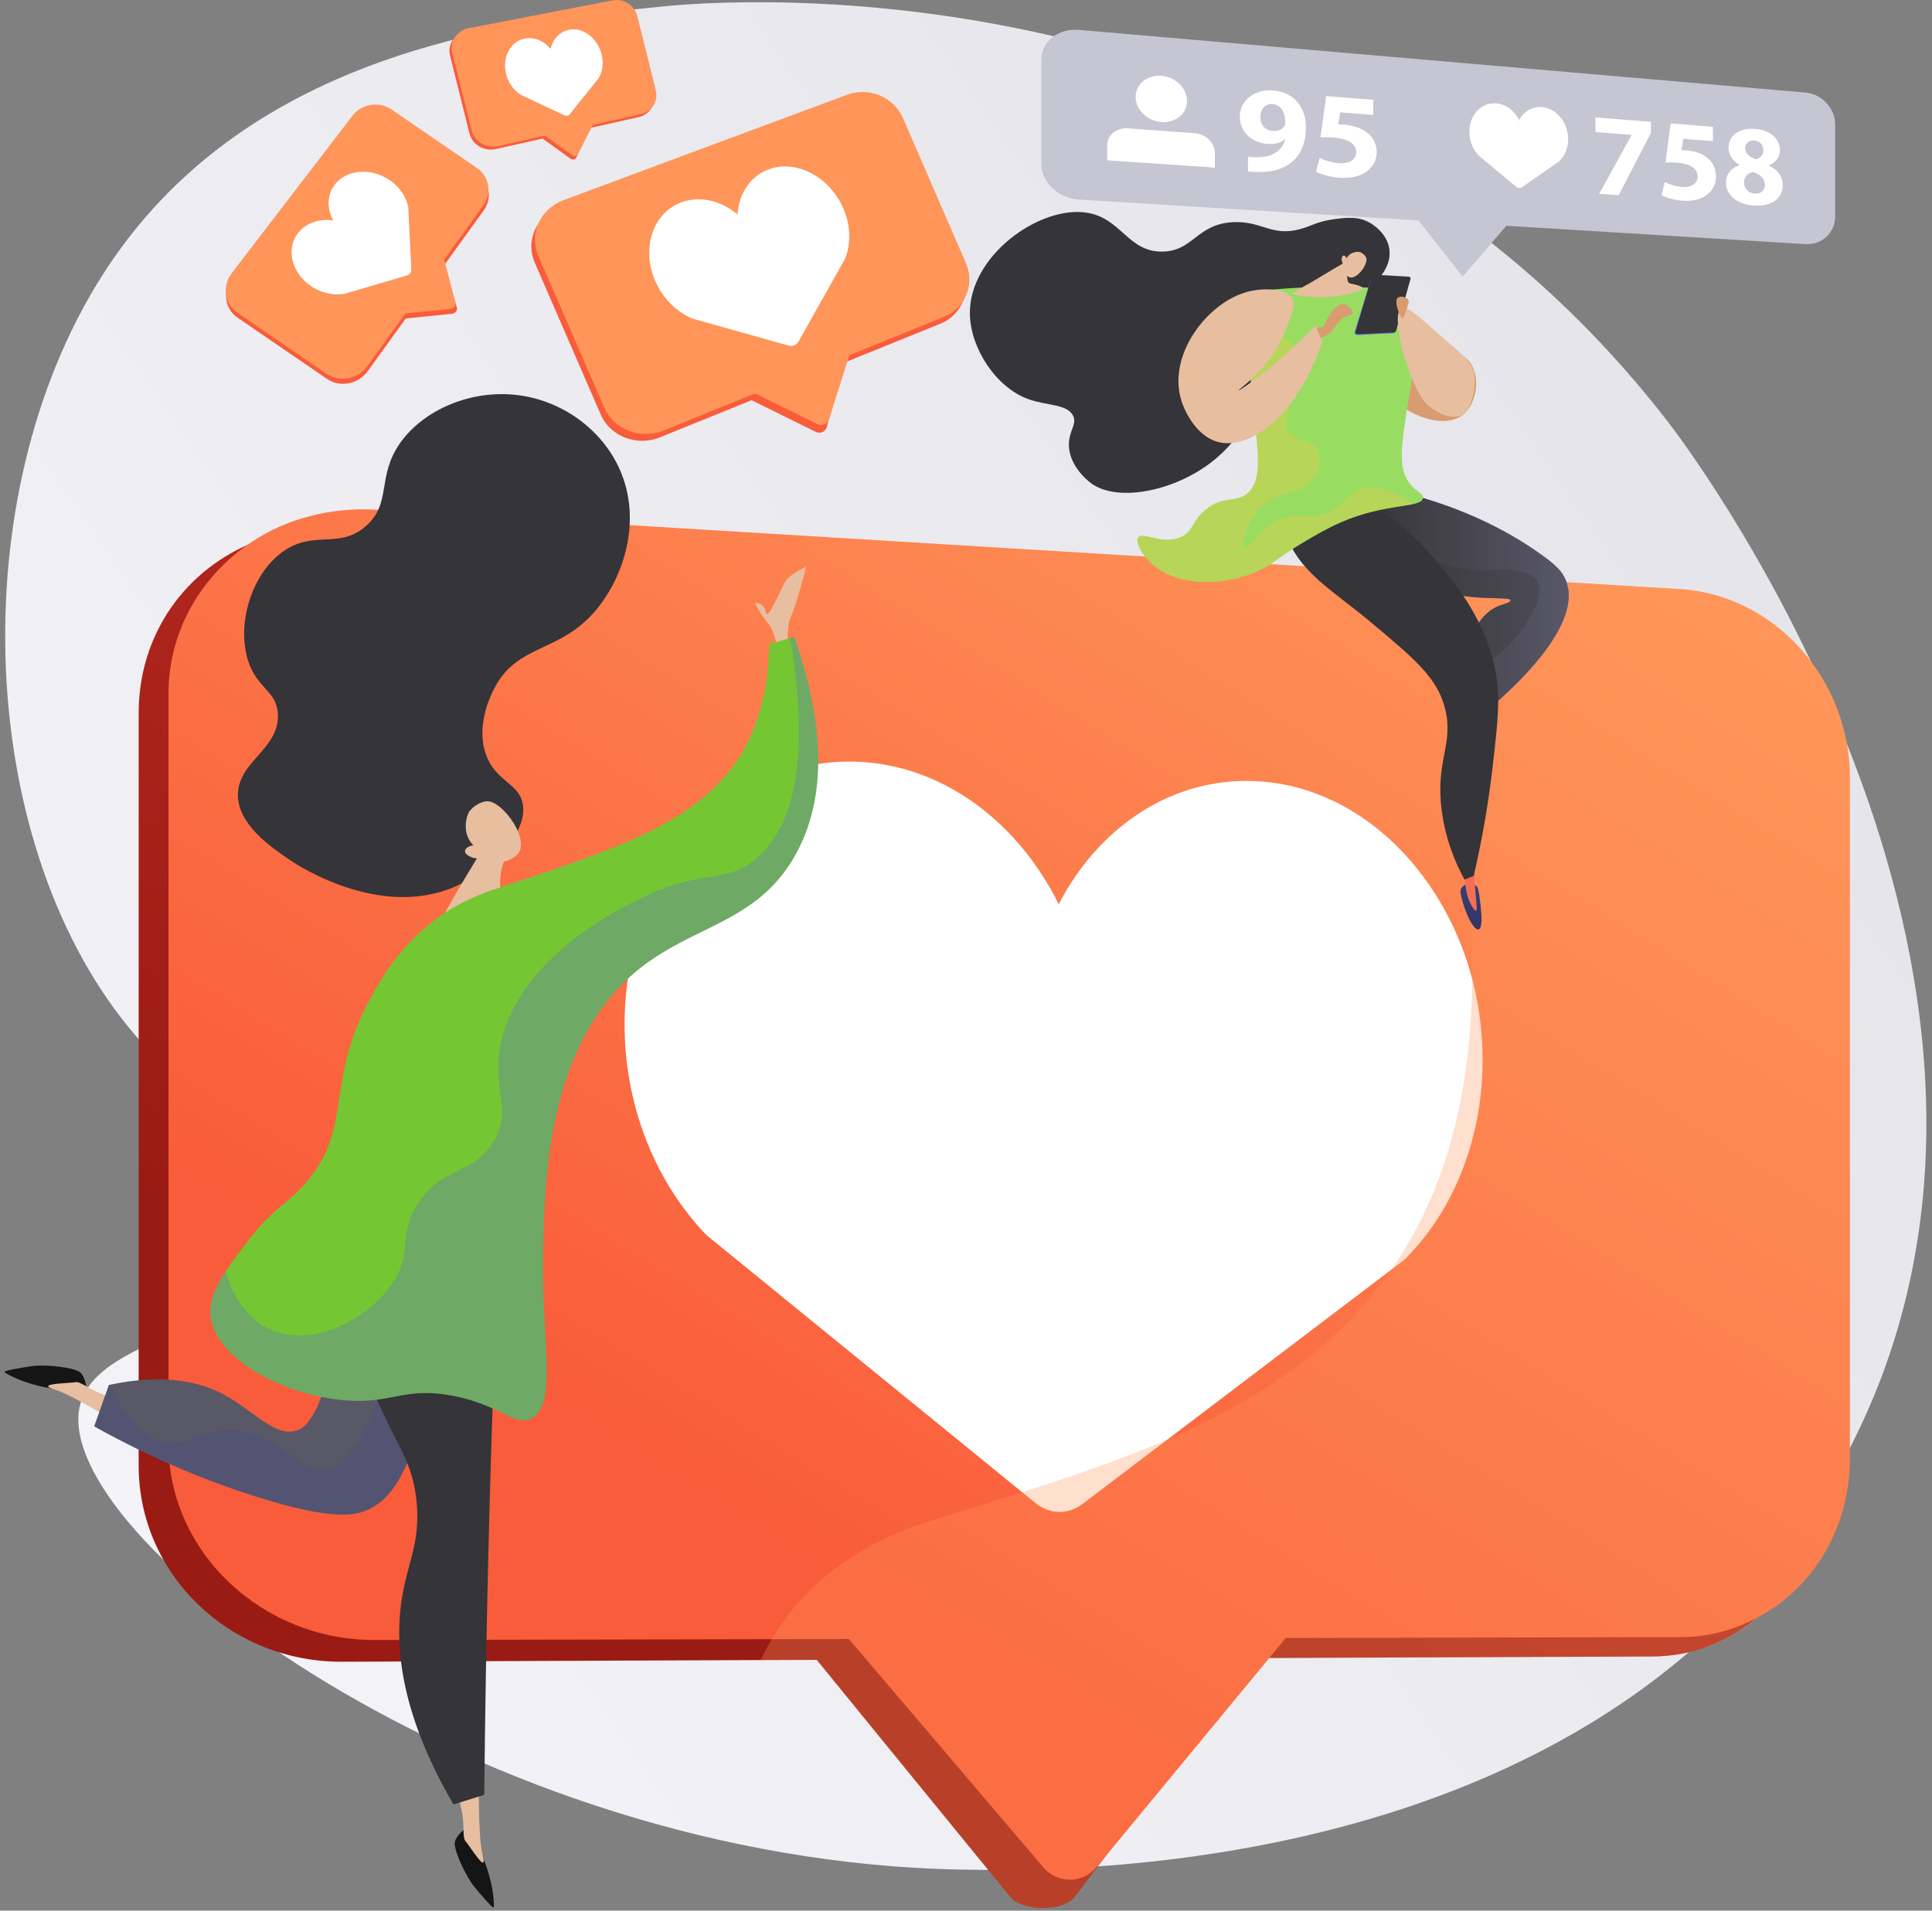 <svg width="273" height="270" viewBox="0 0 273 270" fill="none" xmlns="http://www.w3.org/2000/svg">
<rect x="0" y="0" width="273" height="270" fill="#808080" stroke="none"/>
<path d="M93.865 0.891C73.665 2.932 37.207 6.617 16.439 35.955C-5.009 66.255 -4.2 116.118 17.085 143.792C27.641 157.514 41.998 164.183 40.313 174.886C38.187 188.379 13.754 187.932 11.278 198.702C7.073 216.998 67.302 262.984 135.804 264.198C149.849 264.448 228.088 265.835 260.33 206.641C296.292 140.615 239.46 64.509 235.812 59.771C184.544 -6.808 101.877 0.081 93.865 0.891Z" fill="url(#paint0_linear_147_725)"/>
<path d="M19.593 100.774V207.095C19.593 222.476 32.45 234.902 48.392 234.828L107.594 234.589L115.412 234.562L143.038 268.414C145.132 270.044 150.151 270.115 151.838 268.076L155.936 262.663L177.372 234.308L179.352 234.295L233.489 234.084C239.31 234.055 244.292 231.946 248.467 228.418C253.993 223.779 257.176 216.68 257.176 208.736V112.301C257.176 98.356 246.668 86.407 233.144 85.606L221.662 84.916L48.088 74.639C44.007 74.381 39.919 75.024 36.115 76.524C26.235 80.375 19.593 89.598 19.593 100.774Z" fill="url(#paint1_linear_147_725)"/>
<path d="M23.811 98.029V204.059C23.811 219.397 37.089 231.792 52.932 231.754L108.922 231.641L119.942 231.613L147.433 263.89C149.428 266.224 152.974 266.21 154.915 263.862L155.921 262.667L179.347 234.299L181.682 231.473L237.508 231.346C241.599 231.332 245.247 230.277 248.622 228.422C256.353 224.204 261.394 215.783 261.394 206.098V109.911C261.394 95.994 250.787 84.059 237.32 83.243L224.144 82.442L53.16 72.029C46.708 71.635 40.467 73.337 35.645 76.528C28.63 81.149 23.811 88.951 23.811 98.029Z" fill="url(#paint2_linear_147_725)"/>
<path d="M209.433 147.315C208.427 128.441 195.6 112.584 179.627 110.576C166.923 108.979 155.619 116.161 149.601 127.78C143.569 115.589 132.16 107.278 119.216 107.63C102.75 108.079 89.381 123.027 88.326 142.262C87.629 154.973 92.242 166.653 99.814 174.528L146.285 212.379C148.291 214.016 150.907 214.087 152.914 212.567L198.431 178.033C205.691 170.853 210.097 159.779 209.433 147.315Z" fill="white"/>
<path style="mix-blend-mode:multiply" opacity="0.3" d="M107.485 234.594L115.358 234.566L143.01 268.418C145.105 270.048 150.136 270.119 151.825 268.08L155.93 262.667L179.351 234.299L233.489 234.088C239.309 234.059 244.447 231.95 248.621 228.422C256.354 224.204 261.394 215.783 261.394 206.098V109.912C261.394 95.994 250.787 84.059 237.32 83.244L224.144 82.442C223.315 83.23 222.561 84.045 221.788 84.916C212.959 94.63 206.727 108.955 207.865 130.071C211.226 192.869 169.499 203.033 131.792 214.811C120.11 218.47 113.129 224.736 109.053 231.638C108.477 232.612 107.963 233.596 107.485 234.594Z" fill="url(#paint3_linear_147_725)"/>
<path d="M196.846 41.876C198.046 41.786 197.994 45.004 201.379 47.742C204.406 50.189 206.639 49.389 207.912 51.541C209.164 53.66 208.573 57.104 206.712 58.606C203.989 60.803 197.949 58.606 195.38 54.607C192.093 49.496 195.046 42.012 196.846 41.876Z" fill="url(#paint4_linear_147_725)"/>
<path d="M196.846 41.876C198.046 41.786 197.994 45.004 201.379 47.742C204.406 50.189 206.639 49.389 207.912 51.541C209.164 53.66 208.573 57.104 206.712 58.606C203.989 60.803 197.949 58.606 195.38 54.607C192.093 49.496 195.046 42.012 196.846 41.876Z" fill="#D99C71"/>
<path d="M197.788 69.488C207.582 71.866 214.035 75.683 217.803 78.383C219.844 79.847 220.788 80.759 221.298 82.09C224.199 89.671 209.291 101.134 207.703 102.335L205.622 97.481C207.162 89.026 209.726 86.373 211.872 85.585C212.472 85.364 213.48 85.127 213.461 84.843C213.415 84.169 207.753 85.132 202.341 83.149C196.948 81.174 191.525 76.179 192.493 72.876C192.669 72.274 193.41 70.531 197.788 69.488Z" fill="url(#paint5_linear_147_725)"/>
<path d="M197.788 69.488C207.582 71.866 214.035 75.683 217.803 78.383C219.844 79.847 220.788 80.759 221.298 82.09C224.199 89.671 209.291 101.134 207.703 102.335L205.622 97.481C207.162 89.026 209.726 86.373 211.872 85.585C212.472 85.364 213.48 85.127 213.461 84.843C213.415 84.169 207.753 85.132 202.341 83.149C196.948 81.174 191.525 76.179 192.493 72.876C192.669 72.274 193.41 70.531 197.788 69.488Z" fill="url(#paint6_linear_147_725)"/>
<path d="M207.286 124.903C207.286 124.903 206.374 125.227 206.371 125.948C206.368 126.67 207.294 129.846 208.297 130.975C209.299 132.104 209.395 130.419 209.332 129.338C209.269 128.257 209.006 125.825 208.754 125.355C208.503 124.885 207.286 124.903 207.286 124.903Z" fill="url(#paint7_linear_147_725)"/>
<path style="mix-blend-mode:multiply" opacity="0.3" d="M210.217 80.572C211.997 80.537 216.167 80.205 217.277 82.266C218.204 83.986 216.581 86.594 215.583 88.197C212.87 92.556 210.236 93.002 208.382 95.68C207.663 96.717 207.013 98.165 206.806 100.234C206.412 99.316 206.019 98.398 205.626 97.481C207.166 89.026 209.73 86.373 211.876 85.584C212.476 85.364 213.484 85.127 213.465 84.843C213.419 84.169 207.757 85.132 202.345 83.149C197.427 81.349 192.504 77.043 192.401 73.793C200.186 79.379 206.048 80.653 210.217 80.572Z" fill="url(#paint8_linear_147_725)"/>
<path d="M206.759 121.839C206.813 122.95 206.907 123.879 206.992 124.569C207.18 126.095 207.353 126.7 207.59 127.249C207.797 127.731 208.313 128.774 208.56 128.702C208.806 128.629 208.553 127.47 208.357 124.248C208.329 123.78 208.243 122.291 208.243 122.291L206.759 121.839Z" fill="url(#paint9_linear_147_725)"/>
<path d="M192.14 70.123C196.492 72.734 200.36 76.078 203.573 80.007C206.088 83.088 209.913 87.783 211.297 94.778C212.035 98.506 211.672 101.851 210.912 108.388C210.315 113.564 209.423 118.702 208.241 123.777L206.939 124.3C205.777 122.164 204.256 118.783 203.711 114.459C202.82 107.387 205.466 105.139 204.193 100.123C203.092 95.777 199.905 93.113 193.529 87.785C188.291 83.406 183.46 80.809 181.667 75.348C181.363 74.42 181.104 73.283 181.601 72.241C182.677 69.996 186.773 69.213 192.14 70.123Z" fill="url(#paint10_linear_147_725)"/>
<path d="M187.322 42.623C188.787 42.309 191.196 42.371 193.492 40.563C194.184 40.018 196.634 38.089 196.336 35.329C196.074 32.9 193.772 31.594 193.489 31.439C191.858 30.541 190.233 30.741 188.431 30.987C186.094 31.307 185.318 31.95 183.693 32.383C179.676 33.466 178.317 31.206 174.272 31.396C169.102 31.64 168.654 35.458 164.304 35.553C159.421 35.66 158.485 30.881 153.664 30.071C146.971 28.948 136.846 36.152 137.049 44.457C137.168 49.254 140.739 54.752 145.302 56.402C147.96 57.365 150.83 57.058 151.649 58.788C152.227 60.018 150.921 60.967 151.046 63.11C151.204 65.875 153.585 67.815 153.969 68.128C157.532 71.036 165.536 69.567 170.998 65.452C180.847 58.033 179.357 44.337 187.322 42.623Z" fill="#343439"/>
<path d="M176.321 41.294C180.103 40.828 183.907 40.568 187.718 40.516C196.703 40.395 197.989 41.534 198.318 42.378C198.932 43.949 197.881 44.738 198.478 47.481C198.834 49.118 198.497 49.867 199.187 51.629C199.861 53.346 199.332 54.268 198.738 58.292C197.977 63.439 197.626 66.055 199.067 68.129C200.067 69.573 201.185 69.693 201.08 70.377C200.853 71.836 195.808 71.032 189.423 73.832C187.574 74.643 185.873 75.642 184.446 76.48C181.104 78.442 180.486 79.192 178.938 80.08C174.045 82.891 166.694 83.162 162.842 79.763C161.405 78.495 160.358 76.633 160.83 75.951C161.471 75.022 164.339 77.132 166.972 75.845C168.716 74.992 168.384 73.614 170.4 71.993C172.827 70.037 174.514 71.062 176.165 69.79C178.741 67.805 177.569 63.049 176.846 55.088C176.432 50.502 176.257 45.898 176.321 41.294Z" fill="url(#paint11_linear_147_725)"/>
<path d="M186.015 46.332L187.012 46.162C187.012 46.162 188.688 42.01 190.322 43.177C191.957 44.344 190.757 44.567 190.208 44.703C189.659 44.84 188.503 46.132 188.282 46.709C188.06 47.286 186.336 47.859 186.336 47.859L186.015 46.332Z" fill="#D99C71"/>
<path d="M186.047 39.444C184.822 40.203 182.84 41.197 182.623 41.466C182.405 41.734 188.624 42.8 192.494 40.848C192.494 40.848 193.094 40.514 190.761 40.048C190.264 39.952 190.361 38.981 190.427 37.982L189.96 37.115C189.96 37.115 187.27 38.683 186.047 39.444Z" fill="#E8BEA0"/>
<path d="M189.728 37.158C189.728 37.158 189.417 38.478 190.581 39.131C191.621 39.715 193.384 37.319 193.054 36.429C192.945 36.132 192.553 35.755 192.142 35.622C191.854 35.531 190.763 35.567 190.296 36.488C190.174 36.22 189.956 36.079 189.808 36.123C189.621 36.179 189.593 36.519 189.588 36.596C189.575 36.793 189.624 36.99 189.728 37.158Z" fill="#E8BEA0"/>
<path d="M196.871 47.089L191.778 47.346C191.586 47.355 191.35 47.114 191.398 46.949L193.777 39.25C193.799 39.186 193.842 39.131 193.898 39.093C193.955 39.056 194.023 39.039 194.09 39.045L198.974 39.152C199.133 39.162 199.221 39.475 199.178 39.633L197.155 46.873C197.135 46.933 197.097 46.986 197.047 47.025C196.996 47.063 196.935 47.085 196.871 47.089Z" fill="url(#paint12_linear_147_725)"/>
<path d="M196.995 46.903L191.874 47.144C191.681 47.152 191.542 47.011 191.59 46.847L193.877 39.015C193.899 38.951 193.942 38.895 193.999 38.858C194.056 38.821 194.124 38.804 194.192 38.81L199.083 39.099C199.121 39.101 199.157 39.112 199.19 39.13C199.222 39.149 199.251 39.174 199.272 39.205C199.294 39.236 199.308 39.271 199.314 39.308C199.32 39.345 199.318 39.383 199.308 39.419L197.279 46.683C197.259 46.744 197.221 46.798 197.171 46.837C197.12 46.876 197.059 46.899 196.995 46.903Z" fill="#343439"/>
<g style="mix-blend-mode:multiply">
<path d="M194.388 42.298C194.54 43.009 195.181 42.856 195.702 43.718C196.366 44.813 195.73 45.779 196.339 46.18C196.524 46.303 196.838 46.373 197.398 46.229L197.253 46.748C197.234 46.809 197.196 46.862 197.146 46.902C197.095 46.941 197.034 46.964 196.97 46.967L191.849 47.208C191.656 47.217 191.517 47.076 191.565 46.912L193.853 39.08C193.874 39.015 193.917 38.96 193.974 38.922C194.031 38.885 194.099 38.868 194.167 38.874L194.901 38.918C195 39.216 195.047 39.528 195.043 39.842C195.024 41.022 194.211 41.463 194.388 42.298Z" fill="#343439"/>
</g>
<path style="mix-blend-mode:multiply" opacity="0.3" d="M191.921 69.218C190.071 69.989 189.822 71.642 187.263 72.583C184.822 73.479 184.003 72.355 181.569 73.1C177.91 74.218 176.516 77.746 175.962 77.413C175.455 77.109 175.942 73.733 178.291 71.547C180.988 69.036 183.897 70.186 185.624 67.579C186.298 66.564 186.813 64.945 186.228 63.697C185.433 62.007 183.359 62.593 182.26 61.193C180.285 58.682 184.907 54.153 183.639 50.324C183.134 48.796 181.521 46.881 176.334 45.599C176.404 49.436 176.622 52.644 176.846 55.079C177.569 63.046 178.741 67.797 176.165 69.781C174.514 71.053 172.827 70.029 170.4 71.985C168.384 73.609 168.716 74.987 166.972 75.837C164.339 77.123 161.471 75.014 160.83 75.942C160.358 76.625 161.408 78.487 162.842 79.756C166.693 83.155 174.045 82.883 178.938 80.073C180.486 79.185 181.104 78.436 184.445 76.472C185.873 75.634 187.574 74.636 189.423 73.825C193.905 71.859 197.722 71.669 199.681 71.225C195.791 68.638 193.422 68.595 191.921 69.218Z" fill="url(#paint13_linear_147_725)"/>
<path d="M197.98 43.608C196.619 44.349 198.422 52.353 200.979 56.34C201.731 57.512 204.225 59.325 206.245 58.806C207.798 58.406 208.639 55.037 208.311 52.874C208.014 50.907 205.798 49.47 202.978 46.941C200.209 44.458 198.778 43.174 197.98 43.608Z" fill="#E8BEA0"/>
<path d="M198.713 43.825L199.025 42.856C199.068 42.724 199.063 42.58 199.012 42.45C198.961 42.32 198.866 42.212 198.744 42.145C198.395 41.952 197.894 41.783 197.514 42.075C196.864 42.576 197.963 45.175 198.213 44.975C198.462 44.775 198.713 43.825 198.713 43.825Z" fill="#D99C71"/>
<path d="M182.603 42.217C181.792 40.705 178.574 40.676 176.479 41.182C170.701 42.582 164.791 50.176 166.989 56.796C167.124 57.2 168.668 61.646 172.252 62.489C176.892 63.581 183.575 58.307 186.831 48.255C186.514 47.508 186.198 46.76 185.881 46.013C184.134 47.833 182.293 49.56 180.365 51.189C177.394 53.698 175.085 55.242 175.017 55.157C174.95 55.072 177.257 53.605 179.417 50.671C180.81 48.776 181.413 47.263 181.832 46.185C182.642 44.092 183.049 43.044 182.603 42.217Z" fill="#E8BEA0"/>
<path d="M255.126 13.081L152.452 4.222C149.527 3.969 147.144 5.874 147.144 8.481V23.158C147.144 25.758 149.527 28.021 152.452 28.201L255.126 34.499C257.445 34.641 259.316 32.889 259.316 30.586V17.613C259.316 15.311 257.445 13.281 255.126 13.081Z" fill="#C6C5D2"/>
<path d="M206.685 39.087L198.804 29.077L214.432 30.069L206.685 39.087Z" fill="#C6C5D2"/>
<path d="M168.8 18.818L159.38 18.137C157.762 18.02 156.448 19.1 156.448 20.551V22.66L171.662 23.686V21.609C171.658 20.182 170.381 18.933 168.8 18.818Z" fill="white"/>
<path d="M167.732 14.265C167.732 16.063 166.116 17.402 164.114 17.251C162.112 17.099 160.467 15.517 160.467 13.701C160.467 11.885 162.104 10.552 164.114 10.716C166.124 10.88 167.732 12.467 167.732 14.265Z" fill="white"/>
<path d="M176.34 22.132C176.759 22.196 177.182 22.226 177.605 22.219C178.483 22.228 179.379 22.063 180.046 21.693C180.426 21.486 180.76 21.204 181.027 20.864C181.295 20.524 181.491 20.133 181.603 19.716L181.546 19.695C180.996 20.176 180.198 20.415 179.074 20.335C176.973 20.185 175.189 18.709 175.189 16.504C175.189 14.282 177.145 12.566 179.874 12.782C183.042 13.035 184.533 15.372 184.533 18.005C184.533 20.343 183.722 22.003 182.38 23.037C181.205 23.93 179.587 24.36 177.662 24.3C177.22 24.297 176.779 24.268 176.34 24.212V22.132ZM178.102 16.563C178.102 17.539 178.674 18.419 179.855 18.506C180.635 18.563 181.186 18.256 181.452 17.876C181.548 17.726 181.603 17.557 181.603 17.226C181.603 16.027 181.11 14.807 179.798 14.705C178.808 14.637 178.082 15.379 178.102 16.563Z" fill="white"/>
<path d="M194.044 16.243L189.369 15.883L189.108 17.587C189.369 17.577 189.631 17.585 189.891 17.612C191.046 17.698 192.214 18.027 193.069 18.657C193.974 19.29 194.528 20.257 194.528 21.56C194.528 23.633 192.602 25.338 189.355 25.123C187.879 25.026 186.643 24.63 185.967 24.256L186.473 22.32C187.337 22.733 188.269 22.985 189.224 23.064C190.397 23.145 191.643 22.715 191.643 21.529C191.643 20.373 190.657 19.603 188.235 19.423C187.686 19.377 187.135 19.372 186.586 19.406L187.392 13.575L194.048 14.104L194.044 16.243Z" fill="white"/>
<path d="M221.58 19.401C221.462 17.275 219.975 15.443 218.126 15.156C216.657 14.929 215.353 15.69 214.659 16.968C213.965 15.58 212.653 14.606 211.167 14.597C209.281 14.585 207.753 16.201 207.632 18.342C207.592 19.007 207.688 19.673 207.914 20.3C208.139 20.927 208.49 21.501 208.945 21.988L214.278 26.425C214.381 26.518 214.512 26.573 214.65 26.583C214.788 26.592 214.926 26.555 215.04 26.477L220.302 22.807C221.143 22.032 221.654 20.805 221.58 19.401Z" fill="white"/>
<path d="M233.283 17.218V18.793L228.726 27.581L225.966 27.395L230.552 19.092V19.059L225.448 18.665V16.596L233.283 17.218Z" fill="white"/>
<path d="M242.043 19.945L237.844 19.621L237.61 21.237C237.844 21.227 238.079 21.233 238.313 21.257C239.348 21.335 240.399 21.642 241.163 22.237C241.977 22.834 242.474 23.747 242.474 24.982C242.474 26.947 240.747 28.57 237.828 28.373C236.503 28.285 235.393 27.915 234.787 27.564L235.241 25.727C236.012 26.114 236.85 26.35 237.71 26.423C238.765 26.496 239.882 26.084 239.882 24.96C239.882 23.868 238.998 23.13 236.822 22.976C236.33 22.935 235.835 22.931 235.342 22.966L236.066 17.438L242.043 17.914V19.945Z" fill="white"/>
<path d="M243.88 25.845C243.88 24.58 244.622 23.758 245.791 23.341V23.293C244.754 22.698 244.243 21.802 244.243 20.877C244.243 19.094 245.873 18.04 248.005 18.21C250.484 18.402 251.507 19.904 251.507 21.174C251.507 22.074 251.02 22.921 249.979 23.36V23.408C251.004 23.87 251.913 24.804 251.913 26.154C251.913 28.05 250.305 29.211 247.841 29.043C245.134 28.865 243.88 27.272 243.88 25.845ZM249.393 26.153C249.393 25.234 248.708 24.636 247.727 24.307C246.907 24.474 246.432 25.022 246.432 25.782C246.431 26.189 246.588 26.579 246.869 26.873C247.15 27.167 247.534 27.34 247.94 27.358C248.822 27.418 249.393 26.894 249.393 26.153ZM246.6 20.975C246.6 21.687 247.256 22.189 248.107 22.511C248.679 22.393 249.185 21.914 249.185 21.254C249.185 20.608 248.809 19.934 247.894 19.863C247.039 19.798 246.596 20.313 246.596 20.975H246.6Z" fill="white"/>
<path d="M12.215 196.292C12.215 196.292 12.167 194.903 11.468 194.056C10.769 193.209 6.364 192.804 4.661 193.035C2.957 193.266 0.953 193.646 0.651 193.818C0.348 193.99 4.368 196.047 8.258 196.291L12.149 196.535L12.215 196.292Z" fill="#151516"/>
<path d="M18.108 201.94C17.152 201.492 10.378 197.142 7.625 196.319C4.873 195.496 9.868 195.494 10.63 195.322C11.392 195.151 12.784 196.504 14.939 197.19C17.094 197.877 19.778 198.766 19.778 198.766L18.108 201.94Z" fill="#E8BEA0"/>
<path d="M45.841 183.011C46.601 186.634 47.545 193.618 44.522 199.401C43.633 201.1 42.874 201.794 42.018 202.114C39.014 203.234 35.835 199.4 31.896 197.211C28.594 195.376 23.468 193.98 15.389 195.711L13.314 201.567C22.442 206.663 30.4 209.656 36.039 211.442C47.325 215.025 50.483 214.172 52.425 213.127C56.125 211.136 57.625 207.091 60.483 199.083C62.365 193.809 63.776 188.379 64.7 182.857L45.841 183.011Z" fill="url(#paint14_linear_147_725)"/>
<path style="mix-blend-mode:multiply" opacity="0.3" d="M57.679 182.915C52.973 202.802 48.835 207.759 45.649 207.825C42.01 207.902 38.756 201.618 31.686 202.097C27.88 202.354 26.515 204.332 23.483 203.81C19.738 203.165 17.173 199.343 15.483 195.691L15.387 195.711L13.312 201.567C22.441 206.663 30.398 209.656 36.037 211.442C47.323 215.025 50.482 214.172 52.423 213.127C56.124 211.136 57.623 207.091 60.481 199.083C62.363 193.809 63.774 188.379 64.698 182.857L57.679 182.915Z" fill="url(#paint15_linear_147_725)"/>
<path d="M65.823 258.377C65.823 258.377 64.658 259.136 64.296 260.173C63.934 261.21 65.864 265.187 66.943 266.529C68.023 267.87 69.384 269.385 69.689 269.554C69.993 269.724 69.673 265.221 67.869 261.765L66.063 258.308L65.823 258.377Z" fill="#151516"/>
<path d="M65.511 124.697C69.874 122.364 74.72 117.378 73.835 113.449C73.201 110.629 70.08 110.433 68.705 106.719C67.189 102.633 69.297 98.376 69.738 97.487C72.971 90.957 78.807 92.368 83.949 86.522C87.846 82.093 90.69 74.23 87.848 66.999C85.507 61.052 79.774 56.696 73.27 55.849C66.616 54.982 59.912 57.884 56.591 62.533C53.164 67.327 55.427 71.053 51.718 74.329C47.866 77.729 44.256 74.755 39.804 78.078C35.471 81.316 33.482 88.181 35.013 93.227C36.271 97.368 39.063 97.521 39.263 100.88C39.552 105.814 33.66 107.568 33.617 112.285C33.577 116.529 38.307 119.731 41.127 121.641C42.124 122.314 54.633 130.513 65.511 124.697Z" fill="#343439"/>
<path d="M67.604 250.411C67.715 251.461 67.498 259.508 68.217 262.289C68.936 265.07 66.351 260.797 65.81 260.234C65.269 259.671 65.707 257.779 65.179 255.58C64.651 253.381 64.023 250.624 64.023 250.624L67.604 250.411Z" fill="#E8BEA0"/>
<path d="M49.74 178.686C47.419 181.256 49.259 186.533 51.928 194.21C55.194 203.591 58.07 205.346 58.827 211.826C59.486 217.478 57.795 220.397 56.926 225.064C55.711 231.589 56.132 241.359 64.081 254.997L68.428 253.633C68.539 242.278 68.736 230.787 69.017 219.159C69.239 210.108 69.51 201.14 69.83 192.256C71.255 189.261 71.058 187.105 70.743 185.865C68.737 177.977 53.611 174.405 49.74 178.686Z" fill="url(#paint16_linear_147_725)"/>
<path d="M69.677 117.591C69.677 117.591 61.89 130.056 62.051 130.901C62.213 131.745 71.524 128.264 71.524 128.264C71.524 128.264 69.415 124.612 71.823 120.426L69.677 117.591Z" fill="#E8BEA0"/>
<path d="M67.978 121.236C67.978 121.236 70.71 122.917 73.041 120.792C75.127 118.888 71.059 113.151 68.815 113.228C68.067 113.253 66.918 113.85 66.325 114.672C65.908 115.25 65.175 117.727 66.889 119.458C66.196 119.533 65.716 119.92 65.706 120.283C65.692 120.745 66.436 121.054 66.603 121.131C67.039 121.308 67.52 121.345 67.978 121.236Z" fill="#E8BEA0"/>
<path d="M109.767 91.683C109.767 91.683 109.736 89.582 108.419 87.927C107.101 86.273 106.654 85.185 106.654 85.185C106.654 85.185 108.002 85.113 108.209 86.519C108.416 87.926 110.37 83.22 110.935 82.204C111.5 81.187 113.94 80.072 113.94 80.072C113.94 80.072 112.384 85.938 111.793 87.058C111.202 88.178 111.251 91.631 111.251 91.631L109.767 91.683Z" fill="#E8BEA0"/>
<path d="M108.694 91.013L112.24 89.996C117.384 104.772 116.007 114.397 112.346 120.885C105.504 133.018 93.002 130.076 84.091 143.859C77.318 154.334 76.965 167.74 76.745 176.342C76.416 188.993 78.934 198.618 75.019 200.48C72.641 201.61 70.735 198.527 63.968 197.237C57.227 195.952 55.502 198.322 49.144 197.911C40.776 197.366 30.566 192.401 29.783 186.095C29.376 182.821 31.603 179.876 34.922 175.492C38.59 170.648 40.43 170.372 43.204 167.166C50.125 159.167 45.676 152.79 52.684 140.459C54.032 138.088 56.114 134.496 60.064 131.102C65.036 126.828 69.537 125.816 75.413 123.822C86.989 119.895 97.525 116.321 103.435 108.483C105.628 105.581 108.569 100.262 108.694 91.013Z" fill="url(#paint17_linear_147_725)"/>
<path style="mix-blend-mode:multiply" opacity="0.3" d="M112.239 89.996L111.669 90.159C114.961 110.04 111.02 118.007 106.587 121.544C102.35 124.924 99.63 122.699 91.083 126.683C88.599 127.839 73.172 135.038 70.724 147.712C69.483 154.131 72.531 156.985 69.645 161.482C66.77 165.959 62.635 164.858 59.183 169.905C56.101 174.406 58.412 176.719 55.63 181.08C52.268 186.358 43.87 190.854 37.677 187.628C34.087 185.758 32.541 181.972 31.899 179.659C30.37 181.985 29.524 183.97 29.788 186.094C30.571 192.4 40.781 197.361 49.149 197.91C55.504 198.324 57.232 195.954 63.972 197.236C70.74 198.526 72.646 201.609 75.023 200.479C78.939 198.617 76.421 188.992 76.75 176.342C76.974 167.738 77.328 154.333 84.095 143.858C93.007 130.075 105.508 133.014 112.351 120.884C116.007 114.399 117.388 104.769 112.239 89.996Z" fill="url(#paint18_linear_147_725)"/>
<path d="M119.224 14.337L79.111 29.251C75.807 30.478 74.209 33.998 75.558 37.105L84.886 58.578C86.234 61.685 89.99 63.125 93.251 61.803L106.202 56.553L115.254 61.022C115.516 61.152 115.819 61.176 116.099 61.09C116.378 61.003 116.614 60.813 116.758 60.557L119.512 51.159L132.868 45.745C133.58 45.464 134.228 45.042 134.773 44.504C135.318 43.967 135.749 43.325 136.041 42.617C136.332 41.909 136.478 41.15 136.469 40.384C136.461 39.619 136.298 38.863 135.991 38.162L127.083 17.651C125.793 14.689 122.282 13.201 119.224 14.337Z" fill="#F95C3A"/>
<path d="M119.733 13.376L79.621 28.288C76.317 29.516 74.718 33.035 76.067 36.142L85.394 57.616C86.743 60.722 90.498 62.163 93.76 60.841L106.711 55.591L115.54 59.951C115.688 60.024 115.849 60.064 116.014 60.069C116.179 60.073 116.343 60.042 116.494 59.977C116.646 59.913 116.782 59.816 116.893 59.694C117.004 59.572 117.087 59.428 117.137 59.271L120.019 50.196L133.374 44.785C134.086 44.504 134.734 44.082 135.279 43.545C135.824 43.007 136.256 42.365 136.547 41.658C136.839 40.95 136.985 40.19 136.976 39.425C136.968 38.659 136.805 37.903 136.497 37.202L127.59 16.691C126.303 13.726 122.791 12.239 119.733 13.376Z" fill="#FF9559"/>
<path d="M118.918 28.906C116.936 24.941 112.69 22.72 109.062 23.785C106.173 24.63 104.414 27.233 104.205 30.299C101.765 28.238 98.53 27.515 95.775 28.801C92.272 30.438 90.79 34.908 92.362 39.149C93.401 41.952 95.487 44.036 97.851 45.023L111.401 48.829C111.671 48.913 111.963 48.902 112.226 48.797C112.489 48.692 112.708 48.499 112.845 48.251L119.418 36.555C120.314 34.326 120.226 31.529 118.918 28.906Z" fill="white"/>
<path d="M49.852 17.073L32.808 39.303C31.404 41.133 31.743 43.641 33.572 44.893L46.219 53.551C48.048 54.803 50.63 54.295 51.978 52.426L57.329 45.011L63.901 44.337C64.092 44.318 64.269 44.226 64.394 44.081C64.52 43.935 64.585 43.747 64.575 43.555L62.831 37.387L68.348 29.737C68.645 29.333 68.857 28.874 68.972 28.386C69.088 27.899 69.103 27.393 69.019 26.899C68.934 26.405 68.75 25.933 68.479 25.512C68.208 25.091 67.855 24.728 67.44 24.447L55.362 16.178C53.615 14.981 51.151 15.379 49.852 17.073Z" fill="#F95C3A"/>
<path d="M49.799 16.363L32.755 38.591C31.351 40.421 31.69 42.925 33.519 44.182L46.166 52.84C47.995 54.092 50.577 53.584 51.925 51.715L57.276 44.301L63.688 43.644C63.795 43.633 63.898 43.599 63.992 43.544C64.085 43.49 64.165 43.416 64.226 43.327C64.288 43.239 64.33 43.138 64.349 43.032C64.368 42.925 64.364 42.816 64.337 42.712L62.775 36.678L68.293 29.028C68.59 28.625 68.802 28.165 68.918 27.677C69.033 27.19 69.048 26.684 68.964 26.19C68.879 25.696 68.695 25.224 68.424 24.803C68.153 24.382 67.8 24.02 67.385 23.738L55.309 15.466C53.562 14.27 51.098 14.668 49.799 16.363Z" fill="#FF9559"/>
<path d="M54.753 25.256C52.273 23.745 49.148 23.994 47.507 25.846C46.201 27.318 46.13 29.375 47.081 31.147C45.012 30.858 42.968 31.579 41.888 33.251C40.516 35.378 41.251 38.372 43.599 40.175C45.15 41.368 47.031 41.796 48.688 41.524L57.523 38.917C57.702 38.869 57.86 38.761 57.969 38.611C58.078 38.461 58.132 38.277 58.122 38.092L57.694 29.321C57.414 27.773 56.392 26.253 54.753 25.256Z" fill="white"/>
<path d="M86.244 0.473L65.916 4.399C64.241 4.722 63.199 6.275 63.596 7.866L66.34 18.857C66.736 20.447 68.413 21.432 70.075 21.06L76.673 19.585L80.635 22.437C80.751 22.52 80.893 22.555 81.033 22.536C81.174 22.517 81.302 22.445 81.391 22.335L83.452 18.069L90.255 16.547C90.618 16.47 90.96 16.32 91.263 16.107C91.566 15.894 91.823 15.622 92.018 15.307C92.214 14.993 92.344 14.642 92.401 14.276C92.458 13.91 92.441 13.536 92.35 13.177L89.73 2.681C89.535 1.941 89.067 1.302 88.421 0.892C87.774 0.482 86.996 0.333 86.244 0.473Z" fill="#F95C3A"/>
<path d="M86.562 0.053L66.236 3.98C64.561 4.304 63.518 5.856 63.915 7.447L66.659 18.437C67.056 20.027 68.733 21.013 70.395 20.641L76.992 19.163L80.858 21.946C80.922 21.992 80.996 22.025 81.074 22.04C81.152 22.056 81.233 22.055 81.31 22.036C81.388 22.018 81.46 21.983 81.523 21.934C81.586 21.886 81.638 21.824 81.675 21.753L83.772 17.652L90.575 16.131C90.937 16.053 91.28 15.903 91.583 15.69C91.886 15.477 92.143 15.205 92.338 14.89C92.534 14.576 92.664 14.225 92.72 13.859C92.777 13.493 92.76 13.119 92.669 12.76L90.049 2.264C89.67 0.744 88.115 -0.245 86.562 0.053Z" fill="#FF9559"/>
<path d="M84.937 7.4C84.307 5.347 82.457 3.953 80.641 4.172C79.197 4.345 78.149 5.448 77.805 6.894C76.805 5.716 75.319 5.113 73.903 5.508C72.1 6.011 71.038 8.026 71.451 10.176C71.723 11.595 72.553 12.756 73.604 13.416L79.767 16.305C79.89 16.367 80.03 16.385 80.164 16.355C80.298 16.326 80.418 16.251 80.504 16.143L84.57 11.085C85.175 10.098 85.355 8.755 84.937 7.4Z" fill="white"/>
<defs>
<linearGradient id="paint0_linear_147_725" x1="-7.026" y1="218.39" x2="287.128" y2="15.219" gradientUnits="userSpaceOnUse">
<stop stop-color="#F5F4F8"/>
<stop offset="1" stop-color="#E1E1E7"/>
</linearGradient>
<linearGradient id="paint1_linear_147_725" x1="194.667" y1="64.398" x2="99.708" y2="217.069" gradientUnits="userSpaceOnUse">
<stop stop-color="#C93329"/>
<stop offset="1" stop-color="#9A1B13"/>
</linearGradient>
<linearGradient id="paint2_linear_147_725" x1="198.771" y1="61.985" x2="104.137" y2="214.133" gradientUnits="userSpaceOnUse">
<stop stop-color="#FF9559"/>
<stop offset="1" stop-color="#F95C3A"/>
</linearGradient>
<linearGradient id="paint3_linear_147_725" x1="106127" y1="280283" x2="285554" y2="517469" gradientUnits="userSpaceOnUse">
<stop stop-color="#FF9559"/>
<stop offset="1" stop-color="#C93329"/>
</linearGradient>
<linearGradient id="paint4_linear_147_725" x1="208.575" y1="50.675" x2="193.899" y2="50.675" gradientUnits="userSpaceOnUse">
<stop stop-color="#FFC444"/>
<stop offset="1" stop-color="#F36F56"/>
</linearGradient>
<linearGradient id="paint5_linear_147_725" x1="221.67" y1="85.911" x2="192.379" y2="85.911" gradientUnits="userSpaceOnUse">
<stop stop-color="#AA80F9"/>
<stop offset="1" stop-color="#6165D7"/>
</linearGradient>
<linearGradient id="paint6_linear_147_725" x1="221.67" y1="85.911" x2="192.379" y2="85.911" gradientUnits="userSpaceOnUse">
<stop stop-color="#595866"/>
<stop offset="1" stop-color="#343439"/>
</linearGradient>
<linearGradient id="paint7_linear_147_725" x1="212.243" y1="117.509" x2="206.849" y2="139.755" gradientUnits="userSpaceOnUse">
<stop stop-color="#444B8C"/>
<stop offset="1" stop-color="#26264F"/>
</linearGradient>
<linearGradient id="paint8_linear_147_725" x1="-70531.4" y1="35996.4" x2="-62880.8" y2="35996.4" gradientUnits="userSpaceOnUse">
<stop stop-color="#595866"/>
<stop offset="1" stop-color="#343439"/>
</linearGradient>
<linearGradient id="paint9_linear_147_725" x1="8960.94" y1="7100.55" x2="9428.53" y2="4956.26" gradientUnits="userSpaceOnUse">
<stop stop-color="#FFC444"/>
<stop offset="1" stop-color="#F36F56"/>
</linearGradient>
<linearGradient id="paint10_linear_147_725" x1="-80135.1" y1="73099.8" x2="-66061.7" y2="82622.7" gradientUnits="userSpaceOnUse">
<stop stop-color="#595866"/>
<stop offset="1" stop-color="#343439"/>
</linearGradient>
<linearGradient id="paint11_linear_147_725" x1="89760.9" y1="48801.1" x2="101939" y2="38211.8" gradientUnits="userSpaceOnUse">
<stop stop-color="#98DD62"/>
<stop offset="1" stop-color="#57A41B"/>
</linearGradient>
<linearGradient id="paint12_linear_147_725" x1="13686" y1="-12797" x2="13844.2" y2="-12607.2" gradientUnits="userSpaceOnUse">
<stop stop-color="#AA80F9"/>
<stop offset="1" stop-color="#6165D7"/>
</linearGradient>
<linearGradient id="paint13_linear_147_725" x1="87015.2" y1="43242.9" x2="97799.6" y2="32932.4" gradientUnits="userSpaceOnUse">
<stop stop-color="#FFC444"/>
<stop offset="1" stop-color="#F36F56"/>
</linearGradient>
<linearGradient id="paint14_linear_147_725" x1="26838.5" y1="77801.5" x2="54754.7" y2="76138.1" gradientUnits="userSpaceOnUse">
<stop stop-color="#595866"/>
<stop offset="1" stop-color="#343439"/>
</linearGradient>
<linearGradient id="paint15_linear_147_725" x1="26844.3" y1="77899.5" x2="54760.6" y2="76236.1" gradientUnits="userSpaceOnUse">
<stop stop-color="#444B8C"/>
<stop offset="1" stop-color="#26264F"/>
</linearGradient>
<linearGradient id="paint16_linear_147_725" x1="30221.9" y1="222617" x2="47087" y2="216740" gradientUnits="userSpaceOnUse">
<stop stop-color="#595866"/>
<stop offset="1" stop-color="#343439"/>
</linearGradient>
<linearGradient id="paint17_linear_147_725" x1="94106.3" y1="249524" x2="137649" y2="213375" gradientUnits="userSpaceOnUse">
<stop stop-color="#98DD62"/>
<stop offset="1" stop-color="#74C733"/>
</linearGradient>
<linearGradient id="paint18_linear_147_725" x1="97349.3" y1="253430" x2="140891" y2="217283" gradientUnits="userSpaceOnUse">
<stop stop-color="#AA80F9"/>
<stop offset="1" stop-color="#6165D7"/>
</linearGradient>
</defs>
</svg>
